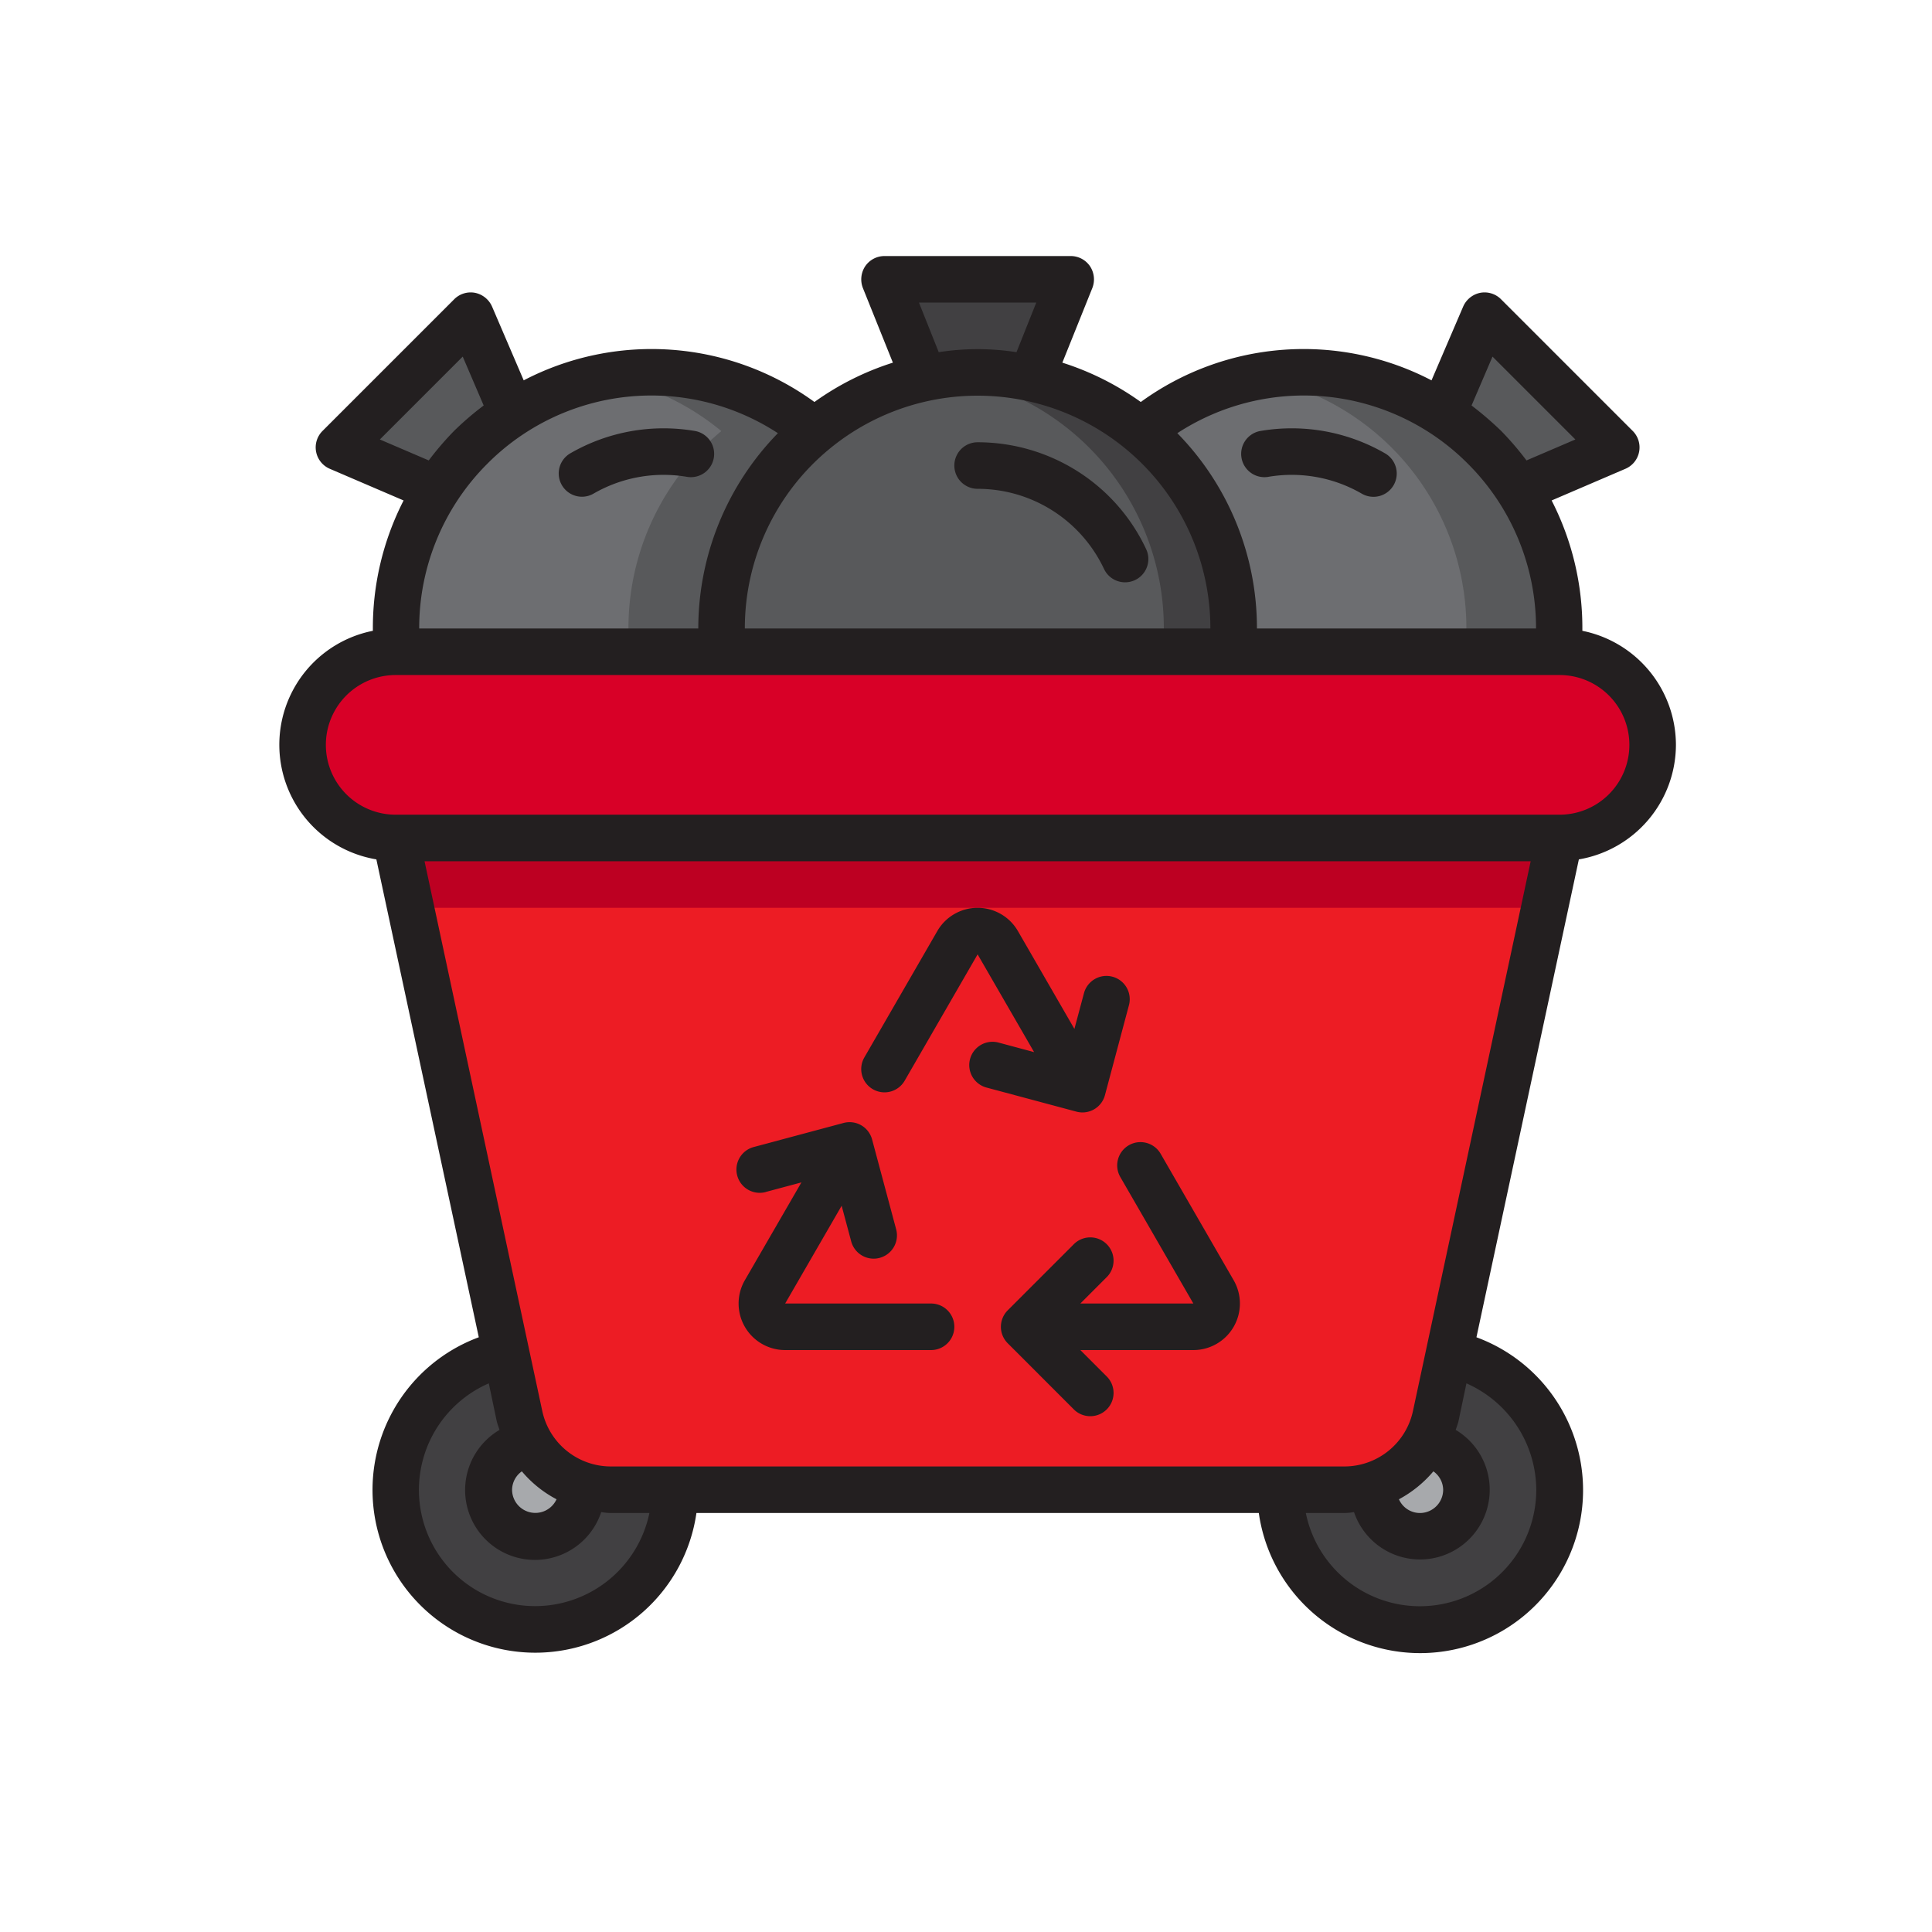 <svg xmlns="http://www.w3.org/2000/svg" width="83" height="83" viewBox="0 0 83 83">
  <g id="Grupo_960383" data-name="Grupo 960383" transform="translate(-4438 8114)">
    <rect id="Rectángulo_340663" data-name="Rectángulo 340663" width="83" height="83" transform="translate(4438 -8114)" fill="none"/>
    <g id="trash-bin-garbage-ecology-recycle" transform="translate(4447.999 -8105)">
      <circle id="Elipse_5800" data-name="Elipse 5800" cx="6" cy="6" r="6" transform="translate(7 49)" fill="#414042"/>
      <circle id="Elipse_5801" data-name="Elipse 5801" cx="2" cy="2" r="2" transform="translate(11 53)" fill="#a7a9ac"/>
      <circle id="Elipse_5802" data-name="Elipse 5802" cx="6" cy="6" r="6" transform="translate(45 49)" fill="#414042"/>
      <circle id="Elipse_5803" data-name="Elipse 5803" cx="2" cy="2" r="2" transform="translate(49 53)" fill="#a7a9ac"/>
      <path id="Trazado_727448" data-name="Trazado 727448" d="M39.01,9.52A11,11,0,0,0,21,18c0,.34.02.67.05,1h21.9c.03-.33.05-.66.05-1a10.964,10.964,0,0,0-3.99-8.48Z" fill="#58595b"/>
      <path id="Trazado_727449" data-name="Trazado 727449" d="M39.01,9.52A10.837,10.837,0,0,0,30.5,7.113,10.967,10.967,0,0,1,40,18c0,.34-.02.67-.05,1h3c.03-.33.05-.66.05-1A10.964,10.964,0,0,0,39.01,9.52Z" fill="#414042"/>
      <path id="Trazado_727450" data-name="Trazado 727450" d="M24.99,9.52A10.986,10.986,0,0,0,7.05,19h14c-.03-.33-.05-.66-.05-1a10.964,10.964,0,0,1,3.99-8.48Z" fill="#6d6e71"/>
      <path id="Trazado_727451" data-name="Trazado 727451" d="M24.99,9.52a10.954,10.954,0,0,0-9-2.324,10.894,10.894,0,0,1,5,2.324A10.964,10.964,0,0,0,17,18c0,.34.02.67.05,1h4c-.03-.33-.05-.66-.05-1a10.964,10.964,0,0,1,3.99-8.48Z" fill="#58595b"/>
      <path id="Trazado_727452" data-name="Trazado 727452" d="M53.78,10.22a10.989,10.989,0,0,0-14.77-.7A10.964,10.964,0,0,1,43,18c0,.34-.02.67-.05,1h14a10.961,10.961,0,0,0-3.17-8.78Z" fill="#6d6e71"/>
      <path id="Trazado_727453" data-name="Trazado 727453" d="M53.78,10.22A10.977,10.977,0,0,0,44.007,7.2,10.96,10.96,0,0,1,52.95,19h4a10.961,10.961,0,0,0-3.17-8.78Z" fill="#58595b"/>
      <path id="Trazado_727454" data-name="Trazado 727454" d="M57,19H7a4,4,0,0,0,0,8H57a4,4,0,0,0,0-8Z" fill="#d80027"/>
      <path id="Trazado_727455" data-name="Trazado 727455" d="M7,27l5.322,24.838A4,4,0,0,0,16.234,55H47.766a4,4,0,0,0,3.912-3.163L57,27Z" fill="#ed1c24"/>
      <path id="Trazado_727456" data-name="Trazado 727456" d="M56.357,30,57,27H7l.643,3Z" fill="#bd0022"/>
      <path id="Trazado_727457" data-name="Trazado 727457" d="M34.3,7.251,36,3H28l1.7,4.251a10.654,10.654,0,0,1,4.6,0Z" fill="#414042"/>
      <path id="Trazado_727458" data-name="Trazado 727458" d="M12.016,8.776,10.1,4.444,4.444,10.1l4.331,1.916a10.686,10.686,0,0,1,3.241-3.24Z" fill="#58595b"/>
      <path id="Trazado_727459" data-name="Trazado 727459" d="M51.984,8.776,53.9,4.444,59.556,10.1l-4.331,1.916a10.686,10.686,0,0,0-3.241-3.24Z" fill="#58595b"/>
      <g id="Grupo_960382" data-name="Grupo 960382">
        <path id="Trazado_727460" data-name="Trazado 727460" d="M22.9,42.207l1.531-.41L22,46a2,2,0,0,0,1.732,3H30a1,1,0,0,0,0-2H23.732l2.427-4.2.41,1.531a1,1,0,0,0,.965.742.974.974,0,0,0,.26-.035,1,1,0,0,0,.707-1.224L27.466,39.95a1,1,0,0,0-1.225-.707l-3.863,1.035A1,1,0,1,0,22.9,42.21Z" fill="#231f20"/>
        <path id="Trazado_727461" data-name="Trazado 727461" d="M38.134,41.572,41.268,47H36.414l1.121-1.122a1,1,0,1,0-1.414-1.414l-2.828,2.829a1,1,0,0,0,0,1.414l2.828,2.829a1,1,0,1,0,1.414-1.414L36.414,49h4.854A2,2,0,0,0,43,46l-3.134-5.428a1,1,0,1,0-1.732,1Z" fill="#231f20"/>
        <path id="Trazado_727462" data-name="Trazado 727462" d="M27.5,37.794a1,1,0,0,0,1.366-.366L32,32l2.427,4.2L32.9,35.79a1,1,0,1,0-.518,1.932l3.863,1.035a1,1,0,0,0,1.225-.707L38.5,34.189a1,1,0,1,0-1.932-.517l-.41,1.531L33.732,31a2,2,0,0,0-3.464,0l-3.134,5.428a1,1,0,0,0,.366,1.366Z" fill="#231f20"/>
        <path id="Trazado_727463" data-name="Trazado 727463" d="M62,23a5.008,5.008,0,0,0-4.02-4.9,12,12,0,0,0-1.32-5.6l3.17-1.36a1,1,0,0,0,.31-1.63L54.49,3.86a1,1,0,0,0-.9-.28,1.021,1.021,0,0,0-.73.59L51.5,7.34a11.893,11.893,0,0,0-12.49.93,11.978,11.978,0,0,0-3.37-1.69l1.29-3.21a1.021,1.021,0,0,0-.1-.93A1,1,0,0,0,36,2H28a1,1,0,0,0-.83.44,1.021,1.021,0,0,0-.1.93l1.29,3.21a11.978,11.978,0,0,0-3.37,1.69A11.893,11.893,0,0,0,12.5,7.34L11.14,4.17a1.021,1.021,0,0,0-.73-.59,1,1,0,0,0-.9.28L3.86,9.51a1,1,0,0,0,.31,1.63L7.34,12.5a12,12,0,0,0-1.32,5.6,4.992,4.992,0,0,0,.15,9.82l4.4,20.53A6.993,6.993,0,1,0,19.92,56H44.08a7,7,0,1,0,9.35-7.55l4.4-20.53A5.006,5.006,0,0,0,62,23ZM54.12,6.32l3.56,3.56-2.1.9a13.057,13.057,0,0,0-1.09-1.27,14.36,14.36,0,0,0-1.27-1.09Zm-1.05,4.61A9.974,9.974,0,0,1,55.99,18H44a11.965,11.965,0,0,0-3.42-8.39,9.937,9.937,0,0,1,12.49,1.32ZM34.52,4l-.85,2.13a10.792,10.792,0,0,0-3.34,0L29.48,4Zm-8.89,6.29A10,10,0,0,1,42,18H22a9.971,9.971,0,0,1,3.63-7.71Zm-14.7.64A9.937,9.937,0,0,1,23.42,9.61,12.009,12.009,0,0,0,20,18H8.01a9.974,9.974,0,0,1,2.92-7.07ZM6.32,9.88,9.88,6.32l.9,2.1A13.057,13.057,0,0,0,9.51,9.51a13.057,13.057,0,0,0-1.09,1.27ZM13,60a4.992,4.992,0,0,1-2-9.57l.34,1.62c.03.13.08.25.12.38a3,3,0,1,0,4.37,3.53,2.711,2.711,0,0,0,.4.04H17.9A5.017,5.017,0,0,1,13,60Zm-1-5a.985.985,0,0,1,.42-.79,4.959,4.959,0,0,0,1.49,1.2A1,1,0,0,1,12,55Zm44,0a5,5,0,0,1-9.9,1h1.67a2.711,2.711,0,0,0,.4-.04,2.994,2.994,0,1,0,4.37-3.53c.04-.13.09-.25.12-.38L53,50.43A5.022,5.022,0,0,1,56,55Zm-5.9.41a5.075,5.075,0,0,0,1.48-1.2A.985.985,0,0,1,52,55a1,1,0,0,1-1,1,.989.989,0,0,1-.9-.59Zm.6-3.78A3.015,3.015,0,0,1,47.77,54H16.23a3.015,3.015,0,0,1-2.93-2.37L8.24,28H55.76ZM7,26a3,3,0,1,1,0-6H57a3,3,0,1,1,0,6Z" fill="#231f20"/>
        <path id="Trazado_727464" data-name="Trazado 727464" d="M37.1,11.831A8.015,8.015,0,0,0,32,10a1,1,0,1,0,0,2,6,6,0,0,1,5.43,3.442,1,1,0,0,0,1.81-.851,7.953,7.953,0,0,0-2.14-2.76Z" fill="#231f20"/>
        <path id="Trazado_727465" data-name="Trazado 727465" d="M15,12.34a.992.992,0,0,0,.5-.134,6.01,6.01,0,0,1,4-.723,1,1,0,1,0,.332-1.972,8.01,8.01,0,0,0-5.328.963A1,1,0,0,0,15,12.34Z" fill="#231f20"/>
        <path id="Trazado_727466" data-name="Trazado 727466" d="M44.5,11.483a6.011,6.011,0,0,1,4,.723,1,1,0,1,0,1-1.732,8.01,8.01,0,0,0-5.328-.963,1,1,0,1,0,.332,1.972Z" fill="#231f20"/>
      </g>
    </g>
  </g>
</svg>
